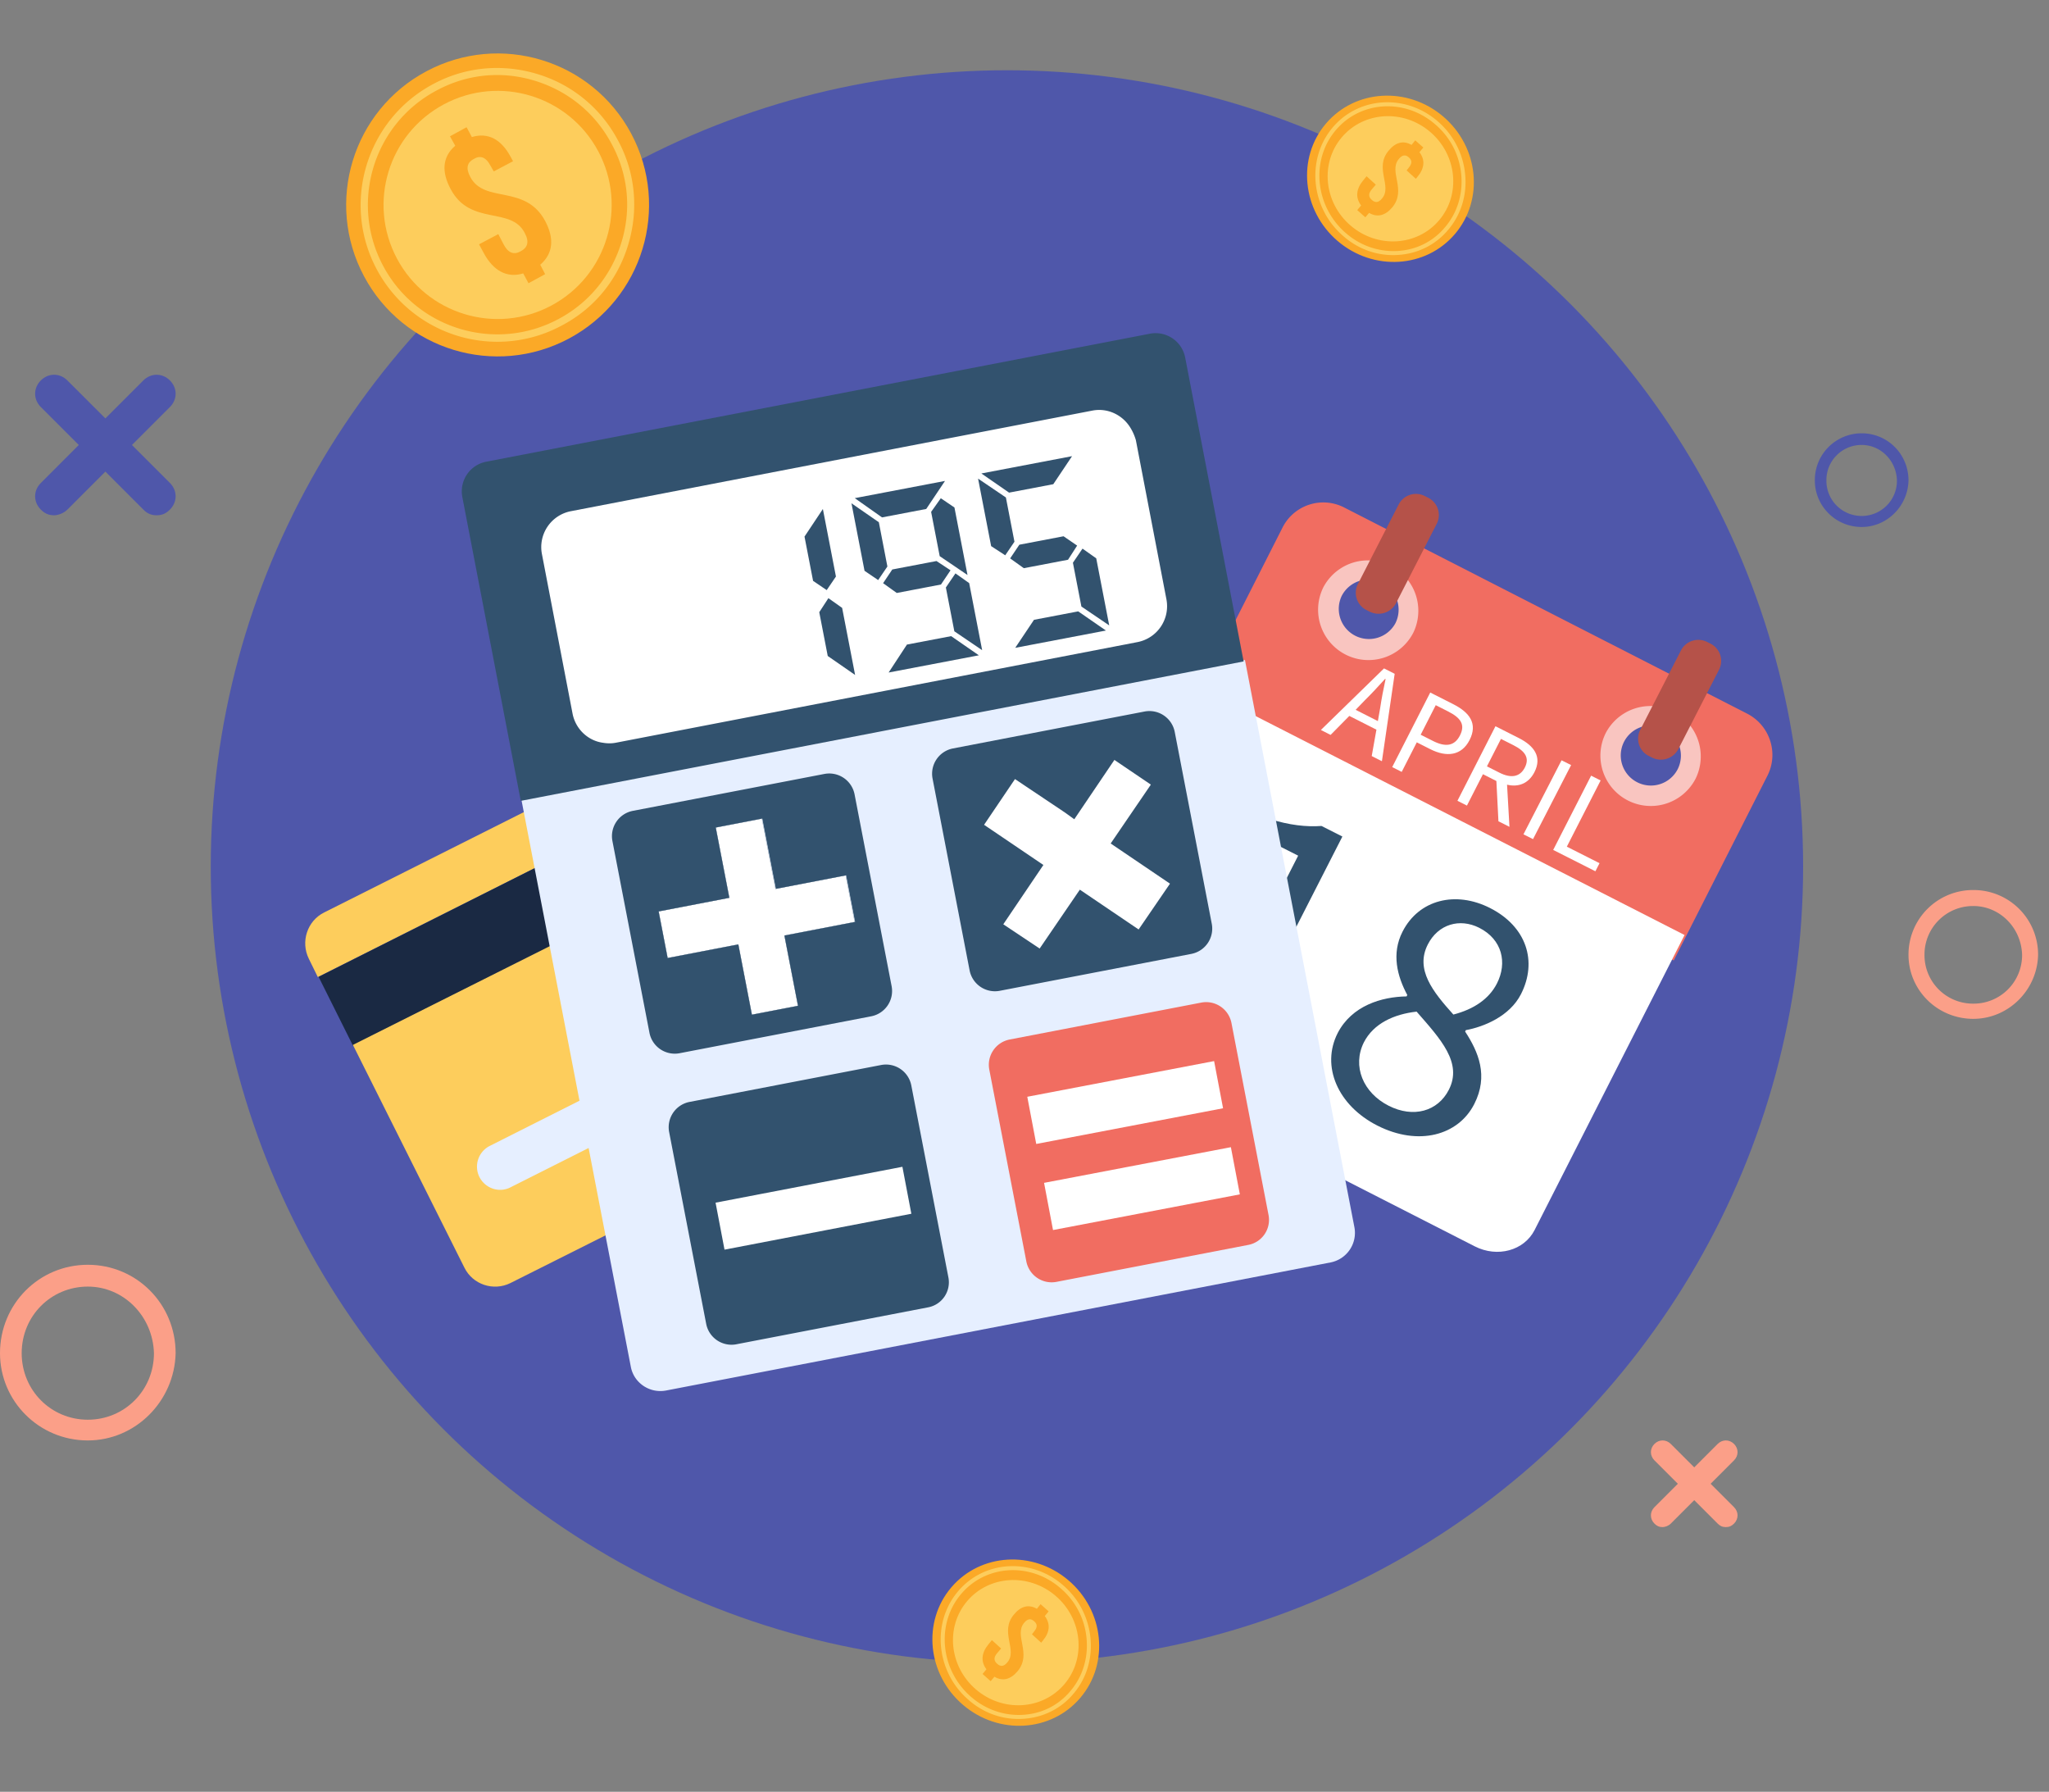<svg width="175" height="153" fill="none" xmlns="http://www.w3.org/2000/svg"><rect width="100%" height="100%" fill="#808080" stroke="none"/><circle cx="86" cy="74" r="68" fill="#4F57AA"/><path d="M168.534 87C165.46 87 163 84.54 163 81.534A5.511 5.511 0 01168.534 76a5.51 5.51 0 015.534 5.534C174 84.54 171.54 87 168.534 87zm0-9.633a4.141 4.141 0 00-4.168 4.167 4.141 4.141 0 004.168 4.168 4.141 4.141 0 004.168-4.168c-.068-2.323-1.913-4.168-4.168-4.168z" fill="#FB9F88"/><path d="M13.378 44c-.486 0-.81-.162-1.135-.486l-8.757-8.757c-.648-.649-.648-1.622 0-2.27.65-.65 1.622-.65 2.27 0l8.758 8.756c.648.649.648 1.622 0 2.27-.325.325-.65.487-1.136.487z" fill="#4F57AA"/><path d="M4.622 44c-.487 0-.811-.162-1.136-.486-.648-.65-.648-1.622 0-2.27l8.757-8.758c.649-.648 1.622-.648 2.27 0 .65.65.65 1.622 0 2.27l-8.756 8.758c-.325.324-.811.486-1.135.486z" fill="#4F57AA"/><path d="M147.4 130.4c-.3 0-.5-.1-.7-.3l-5.4-5.4c-.4-.4-.4-1 0-1.4.4-.4 1-.4 1.4 0l5.4 5.4c.4.4.4 1 0 1.4-.2.2-.4.3-.7.3z" fill="#FB9F88"/><path d="M142 130.4c-.3 0-.5-.1-.7-.3-.4-.4-.4-1 0-1.4l5.4-5.4c.4-.4 1-.4 1.4 0 .4.4.4 1 0 1.4l-5.4 5.4c-.2.2-.5.3-.7.3z" fill="#FB9F88"/><path d="M149.216 60.937l-34.412-17.602a3.9 3.9 0 00-5.267 1.714l-8.001 15.781 41.416 21.184 8.002-15.78c.982-1.939.196-4.308-1.738-5.297zM115.553 54.6a2.83 2.83 0 01-1.233-3.793 2.807 2.807 0 013.779-1.23 2.83 2.83 0 011.233 3.794 2.807 2.807 0 01-3.779 1.23zm24.171 12.364a2.832 2.832 0 01-1.233-3.794 2.808 2.808 0 013.78-1.23 2.831 2.831 0 011.232 3.794 2.807 2.807 0 01-3.779 1.23z" fill="#F16D61"/><path d="M114.925 55.896a4.3 4.3 0 01-1.885-5.777 4.304 4.304 0 017.669 3.905 4.304 4.304 0 01-5.784 1.872zm3.125-6.13a2.572 2.572 0 00-3.458 1.119 2.574 2.574 0 004.586 2.335 2.585 2.585 0 00-1.128-3.455zm20.987 18.589a4.3 4.3 0 01-1.886-5.777 4.304 4.304 0 017.67 3.905 4.304 4.304 0 01-5.784 1.872zm3.125-6.131a2.574 2.574 0 00-3.459 1.12 2.57 2.57 0 001.128 3.454 2.572 2.572 0 003.458-1.12 2.585 2.585 0 00-1.127-3.454z" fill="#F9C5C0"/><path d="M116.986 52.232l-.278-.14a1.649 1.649 0 01-.732-2.226l3.477-6.781a1.658 1.658 0 012.244-.723l.278.14a1.649 1.649 0 01.732 2.227l-3.477 6.781a1.686 1.686 0 01-2.244.722zm24.112 12.459l-.278-.14a1.647 1.647 0 01-.732-2.226l3.477-6.782a1.671 1.671 0 012.244-.722l.278.14a1.65 1.65 0 01.732 2.227l-3.477 6.78a1.686 1.686 0 01-2.244.723z" fill="#B55249"/><path d="M117.557 62.306l-2.314-1.174-1.599 1.622-.83-.421 5.392-5.258.91.461-1.09 7.464-.871-.44.402-2.254zm.124-.732l.196-1.117c.124-.83.278-1.62.462-2.47l-.039-.02c-.57.629-1.13 1.239-1.729 1.828l-.789.816 1.899.963zm4.473-2.439l1.959.992c1.406.711 2.114 1.665 1.4 3.065-.684 1.34-1.956 1.49-3.361.778l-1.148-.581-1.287 2.523-.812-.411 3.249-6.366zm.231 4.135c1.109.56 1.854.417 2.307-.47.472-.926.069-1.502-1.02-2.053l-1.049-.531-1.287 2.523 1.049.53zm5.594 6.883l-.176-3.462-1.148-.581-1.368 2.68-.811-.41 3.248-6.367 1.999 1.012c1.306.662 1.995 1.606 1.331 2.907-.503.985-1.388 1.306-2.34 1.072l.205 3.6-.93-.47-.01.02zm-.982-4.713l1.069.54c.989.502 1.754.369 2.167-.44.422-.827.019-1.404-.971-1.905l-1.068-.54-1.197 2.345zm6.371-.518l.817.408-3.253 6.323-.817-.409 3.253-6.322zm2.526 1.312l.812.41-2.887 5.653 2.792 1.412-.352.69-3.605-1.823 3.24-6.342zm7.98 13.606l-12.808 25.192c-.893 1.757-3.176 2.382-5.111 1.394L91.495 88.84c-1.915-.978-2.772-3.206-1.88-4.963l12.808-25.19 41.451 21.154z" fill="#fff"/><path d="M100.005 84.196l4.123 2.084 6.745-13.214-3.27-1.654.764-1.496c1.786.556 3.206.704 4.499.614l1.784.902-8.183 16.03 3.727 1.884-.975 1.91-10.19-5.15.976-1.91zm20.127.887l.061-.119c-.855-1.597-1.371-3.518-.406-5.41 1.407-2.757 4.551-3.496 7.463-2.023 3.131 1.584 4.078 4.566 2.651 7.363-.965 1.891-3.166 2.785-4.708 3.071l-.06.118c1.132 1.738 2.015 3.77.779 6.194-1.367 2.679-4.76 3.614-8.268 1.84-3.388-1.715-4.839-5.076-3.392-7.912 1.216-2.335 3.744-3.088 5.88-3.122zm-1.524 9.34c2.1 1.063 4.19.484 5.135-1.368 1.176-2.304-.691-4.314-2.754-6.671-1.928.213-3.682 1.012-4.506 2.627-1.005 2.02-.074 4.3 2.125 5.412zm9.241-10.443c.905-1.773.449-3.763-1.513-4.755-1.664-.842-3.505-.311-4.39 1.422-1.095 2.147.434 4.036 2.182 5.986 1.751-.452 3.048-1.333 3.721-2.653z" fill="#32526E"/><path d="M78.315 55.77c-.713-1.451-2.483-2.037-3.926-1.32L27.683 77.917c-1.442.715-2.023 2.494-1.31 3.945l.77 1.57 51.942-26.094-.77-1.57z" fill="#FDCD5C"/><path d="M79.08 57.333l-51.868 26.08 2.93 5.87 51.867-26.081-2.93-5.87z" fill="#1A2943"/><path d="M30.142 89.225l9.522 19.021c.714 1.447 2.485 2.03 3.928 1.316l46.716-23.43c1.443-.715 2.023-2.49 1.31-3.937l-9.523-19.021-51.953 26.05z" fill="#FDCD5C"/><path d="M51.585 97.368l-7.999 4.025c-.97.49-2.154.08-2.643-.894a1.983 1.983 0 01.89-2.65l7.998-4.027c.97-.489 2.155-.079 2.644.895.457.98.087 2.193-.89 2.65z" fill="#E6EFFF"/><path d="M77.6 86.505a3.97 3.97 0 00-3.562-7.099 3.971 3.971 0 003.562 7.099z" fill="#FF6B6B"/><path d="M82.92 83.833a3.971 3.971 0 00-3.562-7.099 3.97 3.97 0 003.562 7.099z" fill="#E6EFFF"/><path d="M56.894 118.735l56.738-10.934a2.573 2.573 0 002.042-3.022l-9.346-48.424-61.8 11.91 9.353 48.463c.264 1.364 1.611 2.277 3.013 2.007z" fill="#E6EFFF"/><path d="M106.614 106.303l-16.398 3.159a2.203 2.203 0 01-2.556-1.731l-3.17-16.408a2.2 2.2 0 011.729-2.556l16.397-3.159a2.204 2.204 0 012.557 1.731l3.169 16.408a2.175 2.175 0 01-1.728 2.556z" fill="#F16D61"/><path d="M101.226 30.546a2.574 2.574 0 00-3.019-2.05L41.53 39.425a2.577 2.577 0 00-2.042 3.026l4.99 25.935 61.737-11.906-4.989-25.935zM72.224 74.751l.767 3.976-5.998 1.155 1.16 6.002-3.934.758-1.16-6.002-6.037 1.163-.767-3.975 6.037-1.163-1.16-6.002 3.934-.758 1.16 6.002 5.998-1.156zm7.046 36.883l-16.397 3.158a2.203 2.203 0 01-2.556-1.731l-3.17-16.408a2.2 2.2 0 011.729-2.556l16.397-3.159a2.203 2.203 0 012.556 1.731L81 109.077a2.176 2.176 0 01-1.729 2.557zm22.499-30.184l-16.398 3.158a2.203 2.203 0 01-2.556-1.73l-3.17-16.409a2.2 2.2 0 011.729-2.556l16.398-3.159a2.203 2.203 0 012.556 1.731l3.169 16.408a2.2 2.2 0 01-1.728 2.556z" fill="#32526E"/><path d="M61.115 102.697l.764 4.011 15.957-3.065-.764-4.01-15.957 3.064zm11.109-27.946l.767 3.976-5.998 1.155 1.16 6.002-3.934.758-1.16-6.002-6.037 1.163-.767-3.975 6.037-1.163-1.16-6.002 3.934-.758 1.16 6.002 5.998-1.156zm16.947 26.254l.765 4.029 15.956-3.047-.765-4.029-15.956 3.047zm-1.433-7.351l.765 4.029 15.956-3.048-.765-4.028-15.956 3.047zm12.187-18.197l-2.679 3.911-5.02-3.399-3.432 5.027-3.106-2.07 3.425-5.065-5.066-3.43 2.64-3.905 4.268 2.857.797.574 3.425-5.066 3.114 2.108-3.432 5.027 5.066 3.43zm-3.349-38.88c-.661-1.13-1.955-1.771-3.279-1.516L48.77 43.649a3.122 3.122 0 00-2.482 3.681L48.9 60.933c.255 1.328 1.337 2.336 2.618 2.494.334.057.7.068 1.089-.007l44.528-8.588a3.122 3.122 0 002.482-3.681l-2.605-13.564a4.275 4.275 0 00-.436-1.01z" fill="#fff"/><path d="M85.854 47.417l.788-1.158-.731-3.78-2.376-1.61 1.116 5.765 1.203.783zm-2.037-6.987l2.366 1.636 3.776-.72 1.603-2.394-7.745 1.477zm7.018 5.362l-3.775.721-.785 1.169 1.168.836 3.775-.721.778-1.208-1.161-.797zm1.252 6.413l-3.776.72-1.603 2.394 7.745-1.477-2.366-1.637zm.368-5.358l-.82 1.204.724 3.74 2.376 1.612-1.108-5.727-1.172-.829zm-17.453 2.685l.788-1.158-.73-3.78-2.338-1.618 1.116 5.766 1.164.79zm-1.998-6.995l2.328 1.644 3.775-.72 1.603-2.394-7.706 1.47zm6.979 5.37l-3.775.721-.785 1.17 1.168.836 3.775-.722.817-1.215-1.2-.79zm1.252 6.413l-3.775.72-1.565 2.387 7.707-1.47-2.367-1.637zm.368-5.358l-.819 1.205.724 3.74 2.375 1.611-1.108-5.727-1.172-.829zm-1.251-6.417l-.827 1.165.732 3.78 2.375 1.61-1.115-5.765-1.165-.79zM69.443 49.6l1.164.79.788-1.159-1.115-5.766-1.569 2.355.732 3.78zm1.308 1.478l-.78 1.197.724 3.74 2.337 1.619-1.108-5.727-1.173-.83zm-.323 15.006l-16.397 3.159a2.2 2.2 0 00-1.729 2.556l3.17 16.408a2.203 2.203 0 002.556 1.731l16.397-3.159a2.2 2.2 0 001.729-2.556l-3.17-16.408a2.203 2.203 0 00-2.556-1.73zm2.564 12.644l-5.999 1.156 1.16 6.002-3.934.758-1.16-6.003-6.037 1.163-.767-3.975 6.037-1.163-1.16-6.002 3.973-.765 1.16 6.002 5.998-1.156.767 3.976-.038.007z" fill="#32526E"/><path d="M48.59 28.91c6.302-3.364 8.683-11.199 5.32-17.5-3.364-6.302-11.199-8.683-17.5-5.32-6.302 3.364-8.683 11.199-5.32 17.5 3.364 6.302 11.199 8.683 17.5 5.32z" fill="#FBA927"/><path d="M47.087 26.093c4.745-2.533 6.539-8.434 4.006-13.18-2.533-4.745-8.434-6.54-13.18-4.006-4.745 2.533-6.539 8.434-4.006 13.18 2.533 4.745 8.434 6.539 13.18 4.006z" fill="#FDCD5C"/><path d="M42.495 29.184a11.678 11.678 0 01-10.321-6.192c-3.032-5.677-.871-12.772 4.805-15.804 2.742-1.484 5.903-1.774 8.902-.87 3 .902 5.45 2.934 6.902 5.676 1.484 2.741 1.774 5.902.871 8.901-.903 3-2.903 5.45-5.676 6.902a11.536 11.536 0 01-5.483 1.387zm-9.773-6.483c2.87 5.387 9.58 7.418 14.965 4.548 2.613-1.387 4.516-3.709 5.387-6.547.87-2.839.58-5.806-.84-8.418-1.386-2.613-3.708-4.516-6.546-5.386-2.839-.871-5.806-.58-8.418.838-5.387 2.87-7.418 9.58-4.548 14.965z" fill="#FDCD5C"/><path d="M38.882 12.445l-.451-.806 1.419-.774.451.838c1.387-.419 2.516.194 3.322 1.71l.194.354-1.645.871-.258-.451c-.42-.807-.903-.936-1.451-.613-.549.29-.71.774-.29 1.548 1.225 2.29 4.676.58 6.385 3.741.807 1.516.678 2.806-.419 3.742l.42.806-1.42.774-.451-.838c-1.387.419-2.548-.226-3.355-1.71l-.419-.774 1.645-.87.452.87c.419.806.935.903 1.483.58.548-.29.742-.774.323-1.548-1.161-2.29-4.645-.58-6.322-3.74-.806-1.485-.71-2.775.387-3.71zm75.363 8.135c3.045 2.601 7.533 2.332 10.023-.602 2.491-2.934 2.042-7.422-1.003-10.024-3.045-2.601-7.532-2.332-10.023.602-2.491 2.934-2.042 7.422 1.003 10.024z" fill="#FBA927"/><path d="M115.359 19.268c2.293 1.96 5.672 1.756 7.548-.453 1.876-2.21 1.538-5.59-.755-7.549-2.293-1.96-5.673-1.756-7.549.453-1.876 2.21-1.538 5.59.756 7.549z" fill="#FDCD5C"/><path d="M112.824 17.497c-.875-2.201-.571-4.75.989-6.603 2.249-2.676 6.301-2.898 9.024-.496a6.808 6.808 0 012.299 4.508c.168 1.748-.352 3.423-1.441 4.709-1.081 1.303-2.625 2.06-4.336 2.158-1.711.1-3.372-.482-4.687-1.662a6.807 6.807 0 01-1.848-2.614zm1.251-6.37c-2.135 2.536-1.766 6.447.814 8.727 1.249 1.107 2.825 1.663 4.447 1.578 1.622-.086 3.068-.805 4.098-2.05 1.036-1.227 1.518-2.81 1.367-4.467a6.359 6.359 0 00-2.182-4.26c-2.58-2.28-6.409-2.065-8.544.472z" fill="#FDCD5C"/><path d="M120.558 12.376l.314-.394.691.614-.331.4c.505.664.431 1.384-.168 2.102l-.139.17-.788-.716.175-.224c.321-.376.284-.66.006-.893-.263-.239-.542-.234-.847.137-.903 1.088.69 2.615-.554 4.126-.599.718-1.281.892-1.986.481l-.321.377-.691-.615.331-.4c-.505-.664-.422-1.407.161-2.119l.304-.37.788.716-.347.407c-.32.376-.261.671.018.904.263.239.549.251.853-.12.917-1.053-.682-2.597.568-4.091.583-.712 1.258-.904 1.963-.492zM82.245 145.579c3.045 2.602 7.533 2.333 10.023-.601 2.491-2.934 2.042-7.422-1.003-10.024-3.045-2.601-7.532-2.332-10.023.602-2.49 2.934-2.042 7.422 1.003 10.023z" fill="#FBA927"/><path d="M83.359 144.268c2.293 1.959 5.672 1.756 7.548-.453 1.876-2.21 1.538-5.59-.755-7.549-2.293-1.959-5.673-1.756-7.549.453-1.876 2.21-1.537 5.59.756 7.549z" fill="#FDCD5C"/><path d="M80.824 142.497c-.875-2.201-.57-4.75.99-6.603 2.248-2.676 6.3-2.898 9.023-.496a6.81 6.81 0 012.3 4.508c.167 1.747-.353 3.423-1.442 4.709-1.081 1.303-2.625 2.059-4.336 2.158-1.71.099-3.372-.482-4.687-1.662a6.807 6.807 0 01-1.848-2.614zm1.25-6.37c-2.134 2.536-1.766 6.447.815 8.727 1.25 1.107 2.825 1.663 4.447 1.577 1.623-.085 3.068-.804 4.098-2.048 1.036-1.228 1.518-2.811 1.367-4.468a6.363 6.363 0 00-2.182-4.26c-2.58-2.28-6.41-2.065-8.544.472z" fill="#FDCD5C"/><path d="M88.558 137.376l.314-.394.69.614-.33.4c.505.664.431 1.384-.168 2.102l-.14.171-.787-.717.175-.224c.32-.376.285-.66.005-.893-.262-.239-.541-.234-.846.137-.903 1.088.69 2.615-.554 4.126-.6.718-1.28.892-1.986.481l-.32.377-.692-.615.33-.4c-.504-.664-.42-1.407.162-2.119l.305-.371.787.717-.347.407c-.32.376-.26.671.018.904.263.239.549.251.853-.119.917-1.054-.682-2.598.568-4.092.583-.712 1.258-.903 1.963-.492z" fill="#FBA927"/><path d="M7.5 123c-4.167 0-7.5-3.354-7.5-7.453C0 111.354 3.333 108 7.5 108s7.5 3.354 7.5 7.547c-.093 4.099-3.426 7.453-7.5 7.453zm0-13.137c-3.148 0-5.648 2.516-5.648 5.684 0 3.167 2.5 5.683 5.648 5.683 3.148 0 5.648-2.516 5.648-5.683-.092-3.168-2.592-5.684-5.648-5.684z" fill="#FB9F88"/><path d="M159 45c-2.222 0-4-1.789-4-3.975A3.996 3.996 0 01159 37c2.222 0 4 1.789 4 4.025-.049 2.186-1.827 3.975-4 3.975zm0-7.006a3.002 3.002 0 00-3.012 3.03A3.002 3.002 0 00159 44.057a3.002 3.002 0 003.012-3.031c-.049-1.69-1.382-3.031-3.012-3.031z" fill="#4F57AA"/></svg>